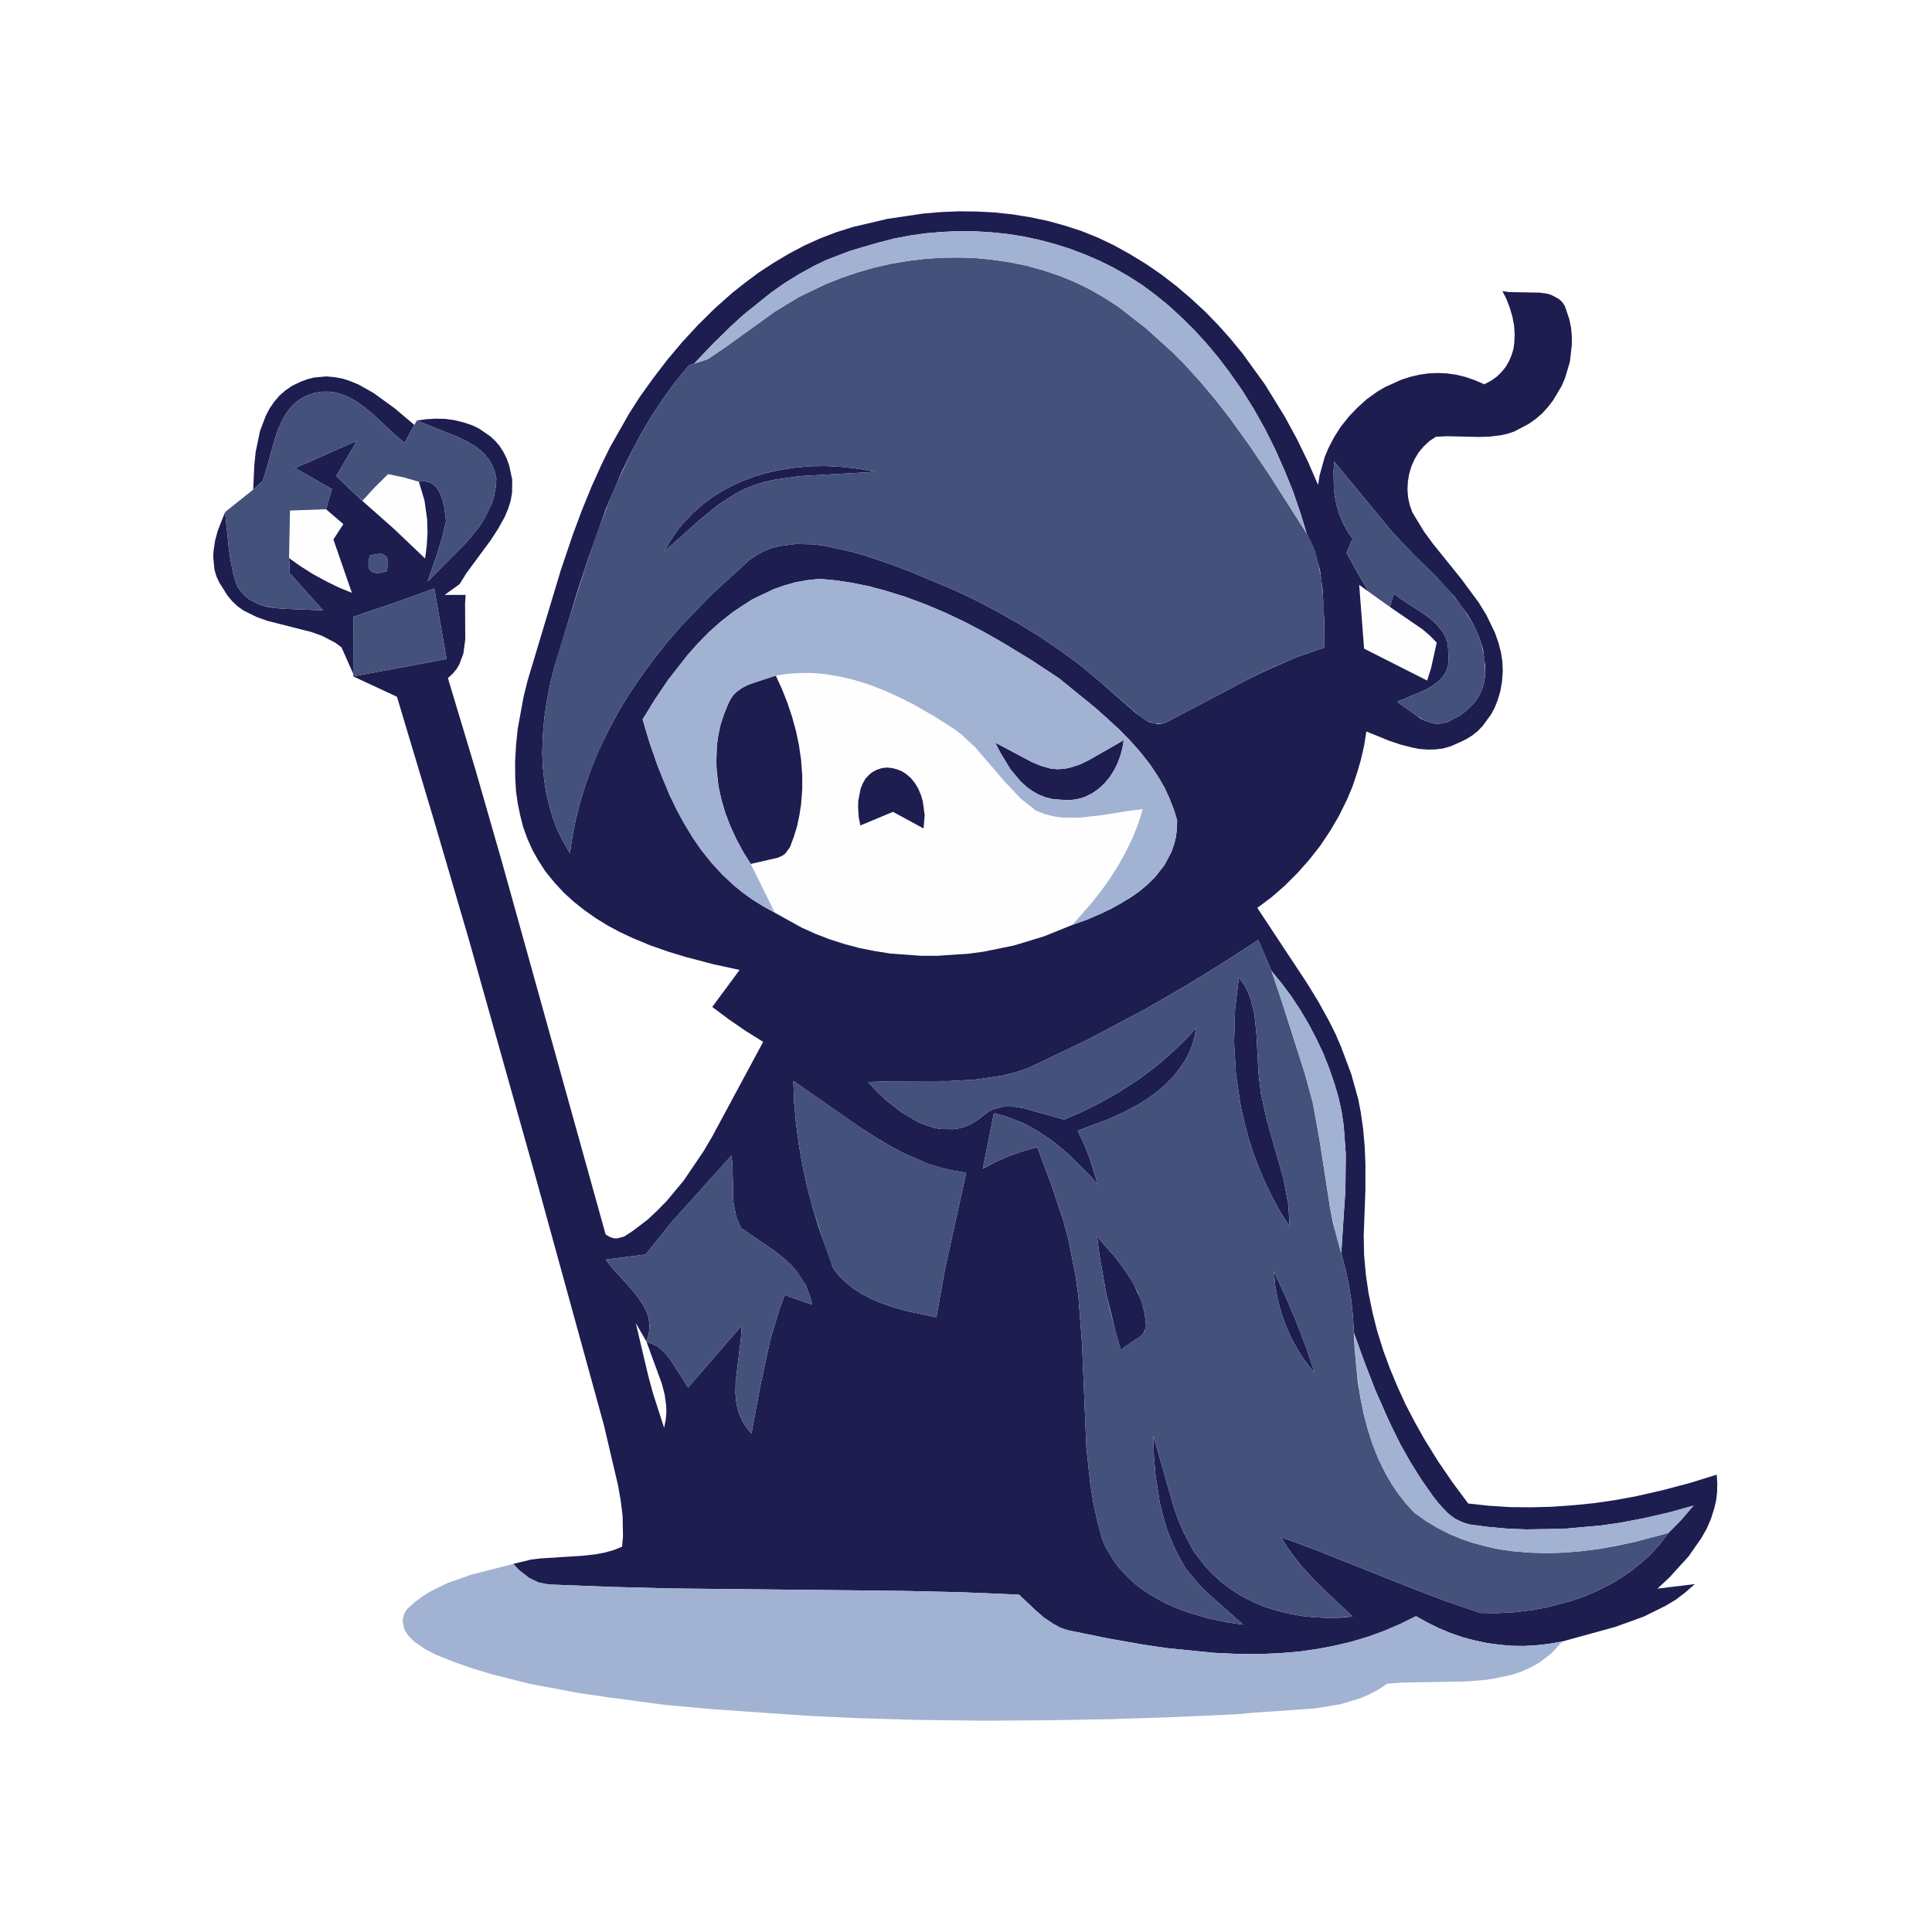<?xml version="1.0" standalone="no"?><!DOCTYPE svg PUBLIC "-//W3C//DTD SVG 1.1//EN" "http://www.w3.org/Graphics/SVG/1.1/DTD/svg11.dtd"><svg height="1024" node-id="1" sillyvg="true" template-height="1024" template-width="1024" version="1.1" viewBox="0 0 1024 1024" width="1024" xmlns="http://www.w3.org/2000/svg" xmlns:xlink="http://www.w3.org/1999/xlink"><defs node-id="31"></defs><path d="M 0.00 0.00 L 1024.00 0.00 L 1024.00 1024.00 L 0.00 1024.00 Z" fill="#ffffff" fill-rule="nonzero" node-id="33" stroke="none" target-height="1024" target-width="1024" target-x="0" target-y="0"></path><path d="M 205.70 251.30 L 213.90 253.00 L 222.00 255.30 L 225.00 265.30 L 226.40 275.40 L 226.60 282.30 L 226.20 289.10 L 225.30 296.00 L 208.90 280.40 L 192.10 265.40 L 198.70 258.20 L 205.70 251.30 Z" fill="#fefefe" fill-rule="nonzero" node-id="35" stroke="none" target-height="44.7" target-width="34.5" target-x="192.1" target-y="251.3"></path><path d="M 153.70 270.60 L 172.80 269.90 L 182.00 277.80 L 176.70 285.90 L 186.50 314.20 L 179.40 311.30 L 172.50 307.90 L 165.90 304.30 L 159.40 300.20 L 153.20 295.80 L 153.70 270.60 Z" fill="#fefefe" fill-rule="nonzero" node-id="37" stroke="none" target-height="44.3" target-width="33.3" target-x="153.2" target-y="269.9"></path><path d="M 720.40 310.00 L 731.00 317.70 L 753.90 333.50 L 757.80 336.80 L 761.50 340.60 L 758.50 354.10 L 756.40 360.70 L 723.00 343.80 L 720.40 310.00 Z" fill="#fefefe" fill-rule="nonzero" node-id="39" stroke="none" target-height="50.7" target-width="41.1" target-x="720.4" target-y="310"></path><path d="M 411.20 358.10 L 417.70 357.10 L 424.00 356.70 L 430.30 356.70 L 436.50 357.20 L 444.70 358.50 L 452.80 360.40 L 460.80 362.90 L 468.60 365.90 L 476.30 369.40 L 483.90 373.20 L 494.90 379.50 L 505.50 386.20 L 509.60 389.30 L 517.10 396.30 L 532.20 413.90 L 540.90 423.20 L 549.00 429.60 L 553.50 431.40 L 558.10 432.60 L 562.70 433.30 L 572.20 433.40 L 584.30 432.00 L 598.70 429.70 L 605.70 428.90 L 603.30 436.60 L 600.30 444.10 L 596.80 451.30 L 592.90 458.40 L 588.60 465.20 L 579.00 478.10 L 568.40 490.20 L 561.00 493.40 L 545.50 498.90 L 529.50 502.90 L 513.20 505.50 L 496.60 506.60 L 480.10 506.20 L 471.90 505.40 L 463.70 504.10 L 455.60 502.50 L 447.70 500.40 L 439.90 497.90 L 432.30 495.00 L 424.80 491.60 L 417.60 487.80 L 410.50 483.40 L 397.90 457.90 L 412.30 454.60 L 414.90 453.40 L 417.60 450.80 L 418.70 449.00 L 420.80 443.40 L 422.50 437.80 L 423.70 432.10 L 424.60 426.30 L 425.20 418.50 L 425.20 410.80 L 424.60 402.90 L 423.50 395.20 L 421.90 387.50 L 419.80 379.90 L 417.30 372.40 L 414.40 365.10 L 411.20 358.10 Z M 456.00 437.50 L 473.30 430.30 L 489.50 439.10 L 490.10 432.10 L 489.10 424.70 L 488.10 421.30 L 486.70 418.00 L 484.90 415.00 L 482.70 412.30 L 480.10 410.10 L 475.60 407.80 L 472.90 407.10 L 470.00 406.80 L 467.10 407.20 L 464.70 408.00 L 462.60 409.10 L 460.90 410.40 L 458.80 412.60 L 457.30 415.20 L 456.10 418.10 L 454.90 424.50 L 454.80 427.90 L 455.10 432.90 L 456.00 437.50 Z" fill="#fefefe" fill-rule="nonzero" node-id="41" stroke="none" target-height="149.9" target-width="207.8" target-x="397.9" target-y="356.7"></path><path d="M 337.00 701.30 L 342.60 711.00 L 349.00 727.70 L 350.80 733.40 L 352.30 739.20 L 353.10 745.00 L 353.20 748.90 L 352.80 752.80 L 352.00 756.80 L 348.90 747.70 L 343.60 729.30 L 337.00 701.30 Z" fill="#fefefe" fill-rule="nonzero" node-id="43" stroke="none" target-height="55.5" target-width="16.2" target-x="337" target-y="701.3"></path><path d="M 452.10 120.30 L 470.40 116.00 L 489.20 113.20 L 498.70 112.40 L 508.10 112.00 L 517.60 112.10 L 527.10 112.60 L 536.50 113.60 L 545.80 115.10 L 555.00 117.00 L 564.10 119.50 L 573.10 122.40 L 581.80 125.90 L 590.40 130.00 L 598.70 134.60 L 607.40 139.90 L 615.70 145.60 L 623.60 151.70 L 631.20 158.20 L 638.60 165.00 L 645.60 172.20 L 652.20 179.60 L 658.60 187.40 L 670.40 203.70 L 681.00 220.90 L 687.40 232.70 L 693.30 244.80 L 698.60 257.00 L 699.40 252.00 L 702.10 242.30 L 704.00 237.70 L 707.10 231.70 L 710.70 226.10 L 714.90 220.80 L 719.50 216.00 L 724.40 211.60 L 729.80 207.70 L 734.00 205.20 L 742.90 201.20 L 747.60 199.70 L 752.30 198.60 L 757.10 197.90 L 762.00 197.70 L 766.90 197.90 L 771.80 198.60 L 776.70 199.80 L 781.70 201.50 L 786.70 203.70 L 790.40 201.70 L 793.50 199.50 L 796.00 197.00 L 798.10 194.40 L 799.80 191.40 L 801.10 188.40 L 802.10 185.20 L 802.60 181.80 L 802.80 177.20 L 802.50 172.60 L 801.60 167.80 L 800.20 163.10 L 798.50 158.60 L 796.30 154.30 L 799.80 154.80 L 816.00 155.10 L 819.80 155.60 L 822.20 156.30 L 826.30 158.50 L 828.00 160.10 L 829.40 162.20 L 831.80 169.30 L 832.70 173.70 L 833.10 178.20 L 833.10 182.80 L 832.10 191.70 L 829.50 200.40 L 827.70 204.60 L 823.10 212.30 L 820.30 215.90 L 817.30 219.20 L 813.90 222.10 L 810.20 224.70 L 802.60 228.70 L 799.00 229.90 L 795.40 230.70 L 789.70 231.40 L 784.00 231.60 L 766.70 231.20 L 761.00 231.50 L 757.60 233.80 L 754.60 236.60 L 751.90 239.80 L 749.80 243.30 L 748.10 247.10 L 746.90 251.20 L 746.20 255.30 L 746.00 259.50 L 746.30 263.60 L 747.20 267.70 L 748.60 271.60 L 754.80 281.80 L 759.50 288.20 L 774.40 306.70 L 783.80 319.40 L 787.90 326.10 L 792.40 335.50 L 794.20 340.60 L 795.50 345.60 L 796.30 350.70 L 796.50 356.00 L 796.10 361.30 L 795.20 366.40 L 793.70 371.40 L 792.20 375.10 L 790.40 378.50 L 785.90 384.70 L 783.20 387.50 L 780.20 389.90 L 776.90 391.90 L 773.10 393.70 L 769.00 395.50 L 764.90 396.70 L 760.80 397.20 L 756.70 397.30 L 752.50 397.00 L 748.40 396.20 L 742.20 394.60 L 736.00 392.50 L 724.20 387.70 L 723.00 395.30 L 721.30 402.70 L 719.20 409.90 L 716.80 417.00 L 713.90 423.90 L 709.70 432.40 L 705.00 440.40 L 699.80 448.20 L 694.00 455.60 L 687.70 462.70 L 681.10 469.30 L 674.00 475.50 L 666.40 481.20 L 692.50 520.70 L 698.70 530.80 L 704.40 541.10 L 707.90 548.10 L 711.00 555.40 L 716.20 569.30 L 719.90 582.60 L 721.20 589.30 L 722.50 598.40 L 723.30 607.50 L 723.70 616.70 L 723.70 630.50 L 722.80 654.80 L 723.00 665.20 L 723.90 675.40 L 725.40 685.60 L 727.50 695.80 L 730.00 705.70 L 733.10 715.60 L 736.70 725.40 L 740.70 735.00 L 745.00 744.40 L 749.80 753.60 L 754.90 762.70 L 762.20 774.50 L 770.00 785.90 L 778.20 796.90 L 789.40 798.10 L 800.50 798.80 L 811.70 798.90 L 822.80 798.60 L 833.90 797.80 L 844.90 796.70 L 855.90 795.10 L 866.90 793.10 L 881.40 789.80 L 895.70 786.00 L 909.90 781.60 L 910.20 786.30 L 910.10 790.80 L 909.60 795.20 L 908.60 799.40 L 906.90 804.90 L 904.60 810.20 L 901.70 815.30 L 895.00 824.90 L 884.90 836.00 L 878.50 842.00 L 898.30 839.60 L 893.40 843.90 L 888.30 847.80 L 882.80 851.10 L 871.30 856.80 L 856.10 862.30 L 828.10 870.00 L 821.30 871.20 L 814.60 872.00 L 807.90 872.40 L 801.20 872.30 L 794.50 871.70 L 787.90 870.80 L 781.40 869.40 L 775.00 867.70 L 768.70 865.50 L 762.50 862.90 L 756.40 859.90 L 750.50 856.60 L 742.00 860.80 L 733.40 864.50 L 724.80 867.60 L 716.00 870.20 L 707.10 872.30 L 698.10 874.00 L 689.10 875.30 L 679.90 876.10 L 667.70 876.70 L 655.40 876.60 L 643.00 876.00 L 618.30 873.50 L 606.10 871.70 L 587.80 868.50 L 565.80 864.00 L 562.00 862.70 L 558.50 860.80 L 553.50 857.50 L 548.90 853.50 L 540.10 845.20 L 509.30 843.90 L 478.50 843.20 L 355.30 841.90 L 324.50 841.10 L 290.80 839.80 L 285.30 838.70 L 280.40 836.30 L 274.90 832.00 L 272.10 828.90 L 281.50 826.60 L 286.40 826.00 L 308.60 824.60 L 315.80 823.80 L 320.50 822.90 L 325.20 821.60 L 329.70 819.80 L 330.20 814.40 L 330.00 803.50 L 329.00 795.40 L 327.60 787.40 L 320.10 755.40 L 284.60 626.40 L 248.40 497.60 L 229.60 433.40 L 210.40 369.30 L 187.20 358.50 L 236.70 349.30 L 230.20 311.90 L 208.80 319.60 L 187.30 326.90 L 187.20 357.10 L 181.00 343.10 L 177.80 340.70 L 170.70 337.00 L 165.10 335.00 L 141.50 329.00 L 136.00 327.00 L 129.10 323.60 L 126.00 321.40 L 123.20 318.80 L 120.60 315.70 L 116.20 308.70 L 114.70 305.50 L 113.70 302.10 L 113.00 295.30 L 113.20 291.80 L 114.00 286.50 L 115.40 281.30 L 119.30 271.40 L 121.30 291.00 L 122.30 297.60 L 123.60 304.00 L 125.50 310.40 L 127.60 313.40 L 129.80 315.80 L 132.30 317.80 L 137.90 320.60 L 141.10 321.50 L 145.90 322.30 L 151.10 322.70 L 171.20 323.50 L 153.60 303.80 L 153.20 295.80 L 159.40 300.20 L 165.90 304.30 L 172.50 307.90 L 179.40 311.30 L 186.50 314.20 L 176.70 285.90 L 182.00 277.80 L 172.80 269.90 L 175.90 259.20 L 156.50 248.10 L 189.20 233.60 L 178.20 252.30 L 192.10 265.50 L 208.90 280.40 L 225.30 296.00 L 226.20 289.10 L 226.60 282.30 L 226.40 275.40 L 225.00 265.30 L 222.00 255.30 L 224.90 255.10 L 227.20 255.50 L 229.10 256.40 L 230.80 257.80 L 232.20 259.60 L 233.30 261.70 L 234.60 265.20 L 235.50 269.00 L 236.40 276.10 L 234.50 284.30 L 232.10 292.30 L 226.70 308.20 L 245.70 289.10 L 250.30 283.90 L 254.40 278.60 L 256.80 274.80 L 260.60 267.00 L 261.90 262.80 L 262.70 258.50 L 263.10 253.80 L 262.20 249.80 L 260.80 246.40 L 259.00 243.40 L 256.80 240.70 L 254.20 238.30 L 251.40 236.20 L 246.60 233.50 L 241.50 231.10 L 220.90 222.90 L 225.80 222.20 L 230.80 221.90 L 235.90 222.00 L 240.90 222.70 L 245.80 223.90 L 250.50 225.50 L 253.80 227.10 L 259.80 231.20 L 262.50 233.70 L 264.80 236.40 L 266.80 239.50 L 268.50 242.90 L 269.90 246.80 L 271.50 254.30 L 271.40 261.20 L 270.60 265.70 L 269.20 270.00 L 267.40 274.20 L 264.00 280.30 L 260.10 286.30 L 247.20 303.80 L 243.60 309.60 L 235.70 315.30 L 246.80 315.30 L 246.50 319.90 L 246.60 338.90 L 245.60 346.40 L 243.50 352.00 L 242.00 354.60 L 240.00 357.00 L 237.40 359.40 L 252.10 408.30 L 266.20 457.40 L 321.00 654.30 L 323.20 655.60 L 325.20 656.30 L 327.00 656.40 L 330.80 655.40 L 335.40 652.40 L 343.30 646.40 L 348.50 641.50 L 353.40 636.50 L 362.40 625.70 L 372.90 610.20 L 377.70 602.00 L 404.50 552.20 L 395.20 546.40 L 386.20 540.20 L 377.50 533.70 L 392.00 514.10 L 377.80 511.00 L 363.40 507.20 L 353.90 504.30 L 344.50 501.00 L 335.40 497.20 L 328.70 494.10 L 322.20 490.60 L 316.00 486.80 L 310.00 482.60 L 304.30 478.10 L 298.90 473.20 L 293.90 467.80 L 289.10 461.90 L 285.40 456.20 L 282.20 450.50 L 279.50 444.50 L 277.30 438.40 L 275.70 432.10 L 274.40 425.80 L 273.50 419.30 L 273.10 412.70 L 273.00 403.90 L 273.50 395.10 L 274.40 386.20 L 277.60 368.90 L 279.70 360.50 L 297.20 302.30 L 303.70 283.10 L 308.40 270.50 L 313.50 258.00 L 319.00 245.80 L 323.50 236.70 L 333.50 219.10 L 339.00 210.50 L 346.10 200.60 L 353.60 190.80 L 361.50 181.40 L 369.90 172.30 L 378.70 163.60 L 387.90 155.40 L 395.10 149.70 L 402.50 144.20 L 410.20 139.20 L 418.10 134.50 L 426.20 130.20 L 434.60 126.40 L 443.20 123.10 L 452.10 120.30 Z M 457.50 130.90 L 450.80 132.90 L 437.90 137.80 L 431.70 140.80 L 423.70 145.20 L 415.90 150.00 L 408.40 155.30 L 394.10 166.80 L 387.30 173.00 L 377.40 182.70 L 367.90 192.70 L 365.20 193.60 L 358.10 202.20 L 351.50 211.20 L 345.40 220.40 L 339.80 229.90 L 334.60 239.70 L 329.70 249.70 L 321.00 270.10 L 311.60 296.40 L 306.40 312.30 L 294.00 352.90 L 291.70 362.00 L 289.90 371.20 L 288.50 380.50 L 287.70 389.90 L 287.40 399.20 L 287.70 406.20 L 288.40 413.10 L 289.40 419.90 L 291.00 426.70 L 292.90 433.30 L 295.40 439.80 L 298.50 446.10 L 302.10 452.30 L 303.40 443.20 L 305.20 434.30 L 307.40 425.50 L 310.00 416.90 L 313.00 408.40 L 317.30 397.90 L 322.20 387.70 L 327.50 377.70 L 333.40 368.00 L 339.80 358.50 L 346.50 349.40 L 353.60 340.40 L 361.00 331.80 L 376.90 315.40 L 397.10 296.90 L 400.90 294.30 L 404.80 292.20 L 408.90 290.50 L 413.20 289.40 L 422.00 288.30 L 431.20 288.50 L 438.10 289.50 L 451.60 292.50 L 458.00 294.30 L 470.20 298.40 L 482.30 302.90 L 506.10 312.90 L 517.70 318.40 L 529.10 324.40 L 540.30 330.80 L 551.30 337.50 L 561.90 344.80 L 572.30 352.40 L 582.20 360.60 L 602.20 378.10 L 607.70 382.00 L 609.70 382.90 L 613.70 383.80 L 615.70 383.60 L 617.90 383.00 L 660.20 360.70 L 670.30 355.70 L 687.50 348.20 L 701.80 343.30 L 701.80 327.80 L 701.00 312.30 L 699.60 302.10 L 696.90 292.20 L 694.90 287.50 L 692.60 282.80 L 689.10 271.40 L 685.20 260.10 L 680.70 249.00 L 675.80 238.00 L 670.40 227.20 L 664.50 216.70 L 658.20 206.60 L 651.30 196.80 L 645.50 189.20 L 639.30 181.80 L 632.90 174.80 L 626.10 168.10 L 619.00 161.60 L 612.20 156.10 L 605.30 151.00 L 598.10 146.40 L 590.60 142.10 L 583.00 138.30 L 575.10 134.90 L 567.20 131.90 L 559.00 129.30 L 550.70 127.10 L 542.30 125.30 L 533.90 124.00 L 525.30 123.10 L 516.80 122.60 L 508.20 122.50 L 499.60 122.90 L 491.10 123.60 L 482.50 124.80 L 474.10 126.40 L 465.80 128.50 L 457.50 130.90 Z M 707.20 244.70 L 706.80 249.60 L 707.00 259.10 L 707.60 263.80 L 708.60 268.40 L 710.00 272.90 L 711.80 277.30 L 714.10 281.50 L 716.90 285.50 L 713.70 293.00 L 719.40 303.40 L 725.50 313.70 L 720.40 310.00 L 723.00 343.80 L 756.40 360.70 L 758.50 354.10 L 761.50 340.60 L 757.80 336.80 L 753.90 333.50 L 736.70 321.70 L 738.70 314.60 L 742.10 317.20 L 753.90 324.90 L 757.70 327.60 L 761.10 330.60 L 764.80 335.10 L 766.10 337.60 L 767.10 340.30 L 767.50 343.20 L 767.80 349.90 L 767.50 352.60 L 766.80 355.10 L 765.70 357.30 L 764.20 359.30 L 762.40 361.10 L 759.20 363.50 L 755.60 365.60 L 740.50 372.00 L 752.80 380.80 L 755.00 381.90 L 759.60 383.40 L 761.90 383.60 L 764.50 383.40 L 767.20 382.70 L 773.90 379.20 L 776.90 376.90 L 779.70 374.30 L 782.20 371.50 L 784.20 368.30 L 785.70 364.90 L 786.70 361.30 L 787.20 357.40 L 787.20 353.00 L 786.10 344.60 L 785.00 340.60 L 783.00 335.40 L 780.60 330.30 L 777.70 325.50 L 771.00 316.30 L 761.30 305.70 L 749.50 294.20 L 738.30 282.40 L 707.20 244.70 Z M 196.00 294.50 L 195.30 297.70 L 195.30 300.00 L 195.70 301.50 L 196.50 302.60 L 197.60 303.30 L 199.30 303.70 L 201.60 303.60 L 204.90 302.80 L 205.60 299.50 L 205.60 297.30 L 205.10 295.70 L 204.30 294.60 L 203.20 293.90 L 201.60 293.50 L 199.30 293.70 L 196.00 294.50 Z M 340.60 381.30 L 344.20 393.40 L 348.40 405.50 L 354.90 421.40 L 358.60 429.10 L 362.70 436.60 L 367.10 443.90 L 371.90 450.80 L 377.20 457.40 L 382.90 463.60 L 389.00 469.30 L 393.90 473.30 L 399.10 477.00 L 404.60 480.40 L 424.80 491.60 L 432.30 495.00 L 439.90 497.90 L 447.70 500.40 L 455.60 502.50 L 463.70 504.10 L 471.90 505.40 L 488.30 506.60 L 496.60 506.60 L 513.20 505.50 L 521.40 504.40 L 537.50 501.10 L 553.30 496.30 L 568.40 490.20 L 576.00 487.50 L 589.10 481.60 L 599.10 475.80 L 603.80 472.50 L 608.10 468.90 L 612.10 465.00 L 617.20 458.50 L 621.00 451.30 L 622.30 447.50 L 623.30 443.50 L 623.80 439.20 L 623.90 434.70 L 622.00 428.60 L 619.70 422.80 L 617.10 417.20 L 614.00 411.90 L 609.50 405.10 L 604.40 398.60 L 598.80 392.30 L 593.00 386.40 L 580.50 375.10 L 561.30 359.50 L 546.90 350.00 L 532.00 340.90 L 521.80 335.10 L 511.50 329.70 L 501.00 324.70 L 490.30 320.20 L 479.50 316.20 L 468.40 312.80 L 460.10 310.60 L 451.60 308.90 L 443.00 307.60 L 434.30 306.80 L 427.90 307.50 L 421.70 308.60 L 415.70 310.30 L 410.00 312.30 L 398.90 317.60 L 388.60 324.30 L 382.10 329.40 L 375.90 334.90 L 370.00 340.90 L 364.40 347.20 L 354.00 360.50 L 347.00 370.90 L 340.60 381.30 Z M 544.50 566.30 L 537.70 568.50 L 530.80 570.20 L 516.90 572.20 L 502.80 573.00 L 470.80 573.10 L 460.20 573.50 L 464.70 578.50 L 470.10 583.50 L 477.90 589.60 L 486.40 594.60 L 490.80 596.40 L 495.20 597.80 L 498.60 598.40 L 505.30 598.50 L 508.60 598.00 L 511.80 597.00 L 515.00 595.60 L 518.20 593.60 L 524.00 589.10 L 526.70 587.80 L 532.10 586.50 L 537.90 586.60 L 542.30 587.30 L 564.00 593.40 L 573.90 589.10 L 583.50 584.30 L 592.80 579.00 L 601.90 573.20 L 608.80 568.20 L 615.50 562.90 L 621.90 557.20 L 628.10 551.30 L 634.00 544.90 L 633.10 549.50 L 631.90 553.80 L 630.30 557.90 L 628.30 561.70 L 625.20 566.40 L 621.60 570.90 L 617.60 574.90 L 613.20 578.70 L 608.50 582.10 L 603.50 585.30 L 595.60 589.50 L 587.50 593.20 L 571.20 599.30 L 574.50 606.20 L 577.30 613.20 L 581.90 627.80 L 576.80 622.10 L 566.00 611.50 L 560.20 606.60 L 554.20 602.20 L 547.80 598.20 L 542.90 595.60 L 537.70 593.40 L 532.40 591.50 L 526.80 590.00 L 520.90 619.40 L 527.80 615.80 L 534.90 612.70 L 542.30 610.10 L 549.80 608.00 L 557.10 627.60 L 563.70 647.40 L 566.40 657.50 L 570.30 677.60 L 571.60 687.40 L 573.50 712.20 L 575.80 767.00 L 577.90 786.70 L 579.50 796.50 L 581.60 806.20 L 584.20 815.90 L 586.10 820.20 L 590.90 828.10 L 593.70 831.60 L 597.80 836.00 L 602.20 840.00 L 607.10 843.60 L 612.30 846.80 L 617.70 849.70 L 623.30 852.20 L 629.10 854.40 L 641.00 857.90 L 650.10 859.80 L 658.90 861.10 L 639.50 843.90 L 635.00 839.30 L 628.20 831.00 L 624.00 823.40 L 621.00 816.90 L 618.40 810.20 L 616.40 803.40 L 614.70 796.40 L 612.50 782.30 L 611.60 771.60 L 611.30 760.90 L 622.30 799.50 L 624.60 805.80 L 627.20 811.90 L 632.60 822.10 L 638.70 830.10 L 642.20 833.80 L 647.30 838.50 L 652.60 842.50 L 658.30 846.10 L 664.30 849.10 L 670.40 851.70 L 676.80 853.70 L 683.40 855.30 L 690.00 856.50 L 696.70 857.20 L 703.50 857.50 L 710.20 857.40 L 716.90 856.80 L 703.10 843.80 L 696.30 837.10 L 689.90 830.10 L 686.00 825.20 L 682.30 820.10 L 679.00 814.70 L 696.60 821.20 L 749.10 842.10 L 766.80 848.80 L 784.60 854.90 L 793.80 855.00 L 803.10 854.50 L 812.60 853.30 L 819.60 852.00 L 833.30 848.40 L 840.00 846.00 L 846.60 843.20 L 852.90 840.00 L 858.90 836.50 L 864.70 832.50 L 870.20 828.10 L 875.30 823.40 L 880.00 818.10 L 884.30 812.50 L 891.20 805.50 L 897.60 798.00 L 884.70 801.60 L 871.70 804.60 L 858.60 807.10 L 848.70 808.50 L 828.80 810.30 L 808.90 810.60 L 798.90 810.20 L 788.90 809.30 L 779.00 808.00 L 776.10 807.30 L 771.00 804.80 L 767.60 802.20 L 764.50 799.20 L 759.10 792.60 L 753.10 783.80 L 747.40 774.70 L 742.20 765.40 L 737.40 755.90 L 728.80 736.40 L 723.00 721.40 L 717.60 706.40 L 717.10 697.70 L 716.20 689.20 L 714.90 680.80 L 713.10 672.50 L 710.90 664.20 L 713.10 630.40 L 713.30 611.60 L 712.20 596.70 L 711.10 589.30 L 709.50 581.90 L 707.40 574.70 L 704.60 566.50 L 701.40 558.40 L 697.70 550.60 L 693.70 542.90 L 689.30 535.50 L 684.60 528.30 L 679.40 521.30 L 673.90 514.60 L 666.90 498.20 L 647.30 510.90 L 627.40 523.10 L 607.10 534.80 L 576.20 551.20 L 544.50 566.30 Z M 420.50 572.90 L 420.90 584.20 L 421.90 595.50 L 423.40 606.70 L 425.40 617.90 L 427.80 629.00 L 430.70 640.00 L 434.00 650.80 L 441.60 672.20 L 444.80 676.30 L 448.50 679.90 L 452.40 683.00 L 456.70 685.80 L 461.30 688.20 L 466.10 690.30 L 473.50 692.90 L 481.10 695.00 L 496.30 698.20 L 500.90 672.50 L 512.10 621.60 L 505.00 620.40 L 498.20 618.80 L 491.60 616.70 L 478.90 611.20 L 472.70 607.90 L 463.80 602.60 L 455.00 596.90 L 420.50 572.90 Z M 342.20 664.90 L 321.00 667.60 L 323.90 671.40 L 334.60 683.20 L 338.00 687.40 L 340.80 691.60 L 342.40 694.50 L 343.50 697.60 L 344.10 700.70 L 344.30 703.90 L 343.80 707.30 L 342.60 711.00 L 347.90 713.30 L 350.10 714.90 L 353.00 717.80 L 355.60 721.10 L 364.70 735.40 L 393.10 702.60 L 392.80 708.30 L 389.90 732.40 L 389.80 738.30 L 390.10 742.20 L 390.80 746.00 L 391.90 749.70 L 393.40 753.10 L 395.50 756.50 L 398.30 759.80 L 402.90 735.00 L 408.20 710.40 L 413.00 694.30 L 415.90 686.40 L 430.40 691.50 L 429.50 687.60 L 426.90 680.80 L 422.50 674.10 L 419.40 670.60 L 416.00 667.40 L 410.50 663.00 L 392.70 650.80 L 390.20 644.90 L 388.70 637.00 L 388.20 617.20 L 387.70 612.50 L 356.70 646.90 L 342.20 664.90 Z M 337.00 701.30 L 343.60 729.30 L 346.10 738.50 L 352.00 756.80 L 352.80 752.80 L 353.20 748.90 L 353.10 745.00 L 352.30 739.20 L 350.80 733.40 L 342.60 711.00 L 337.00 701.30 Z" fill="#1e1d50" fill-rule="nonzero" node-id="45" stroke="none" target-height="764.7" target-width="797.2" target-x="113" target-y="112"></path><path d="M 134.20 259.50 L 134.80 246.40 L 135.50 239.60 L 137.80 228.50 L 140.90 220.30 L 142.90 216.50 L 145.30 213.00 L 148.10 209.70 L 151.30 206.90 L 155.00 204.40 L 159.40 202.30 L 162.90 201.00 L 166.40 200.10 L 173.00 199.50 L 177.40 199.90 L 181.70 200.70 L 185.90 202.10 L 190.00 203.80 L 198.00 208.30 L 209.30 216.50 L 219.60 225.20 L 214.40 234.70 L 210.20 231.20 L 197.40 219.30 L 192.90 215.60 L 188.30 212.40 L 185.00 210.60 L 181.70 209.20 L 178.20 208.10 L 174.70 207.60 L 170.90 207.60 L 166.90 208.20 L 162.90 209.50 L 159.40 211.30 L 156.60 213.40 L 154.00 216.00 L 151.80 218.90 L 149.90 222.10 L 147.50 227.20 L 145.60 232.80 L 140.90 249.70 L 139.20 254.90 L 134.20 259.50 Z" fill="#1e1d50" fill-rule="nonzero" node-id="47" stroke="none" target-height="60" target-width="85.4" target-x="134.2" target-y="199.5"></path><path d="M 352.00 292.40 L 355.40 286.50 L 359.10 281.00 L 363.20 276.10 L 367.60 271.60 L 372.40 267.40 L 377.40 263.60 L 382.70 260.30 L 388.30 257.30 L 394.10 254.70 L 400.00 252.50 L 406.10 250.70 L 412.40 249.30 L 420.90 247.90 L 429.40 247.10 L 438.10 247.00 L 446.80 247.50 L 455.30 248.50 L 463.70 250.10 L 424.30 252.30 L 411.30 254.10 L 404.90 255.50 L 399.60 257.20 L 394.50 259.20 L 389.80 261.70 L 380.70 267.50 L 370.20 276.10 L 352.00 292.40 Z" fill="#1e1d50" fill-rule="nonzero" node-id="49" stroke="none" target-height="45.4" target-width="111.7" target-x="352" target-y="247"></path><path d="M 386.00 373.00 L 387.20 370.60 L 388.60 368.50 L 390.30 366.80 L 393.30 364.60 L 396.70 362.90 L 400.30 361.60 L 411.20 358.10 L 414.40 365.10 L 417.30 372.40 L 419.80 379.90 L 421.90 387.50 L 423.50 395.20 L 424.60 402.90 L 425.20 410.80 L 425.20 418.50 L 424.60 426.30 L 423.70 432.10 L 422.50 437.80 L 420.80 443.40 L 418.70 449.00 L 416.30 452.30 L 414.90 453.40 L 412.30 454.60 L 397.90 457.90 L 393.90 451.50 L 390.40 445.00 L 387.20 438.10 L 384.50 431.10 L 382.40 424.00 L 380.80 416.70 L 379.60 405.70 L 380.00 394.60 L 380.80 389.20 L 382.00 383.80 L 383.80 378.40 L 386.00 373.00 Z" fill="#1e1d50" fill-rule="nonzero" node-id="51" stroke="none" target-height="99.8" target-width="45.6" target-x="379.6" target-y="358.1"></path><path d="M 556.90 407.40 L 560.50 407.70 L 564.00 407.50 L 567.40 406.80 L 572.30 405.20 L 577.10 402.90 L 595.60 392.30 L 594.90 396.50 L 593.80 400.60 L 592.30 404.60 L 590.40 408.40 L 588.10 412.00 L 585.40 415.20 L 582.40 418.00 L 579.00 420.40 L 575.40 422.20 L 572.50 423.20 L 569.40 423.80 L 566.10 424.10 L 558.20 423.60 L 554.20 422.60 L 550.60 421.20 L 547.10 419.20 L 543.90 416.90 L 540.90 414.10 L 535.60 407.80 L 530.20 398.90 L 527.50 393.60 L 546.70 403.80 L 551.70 405.90 L 556.90 407.40 Z" fill="#1e1d50" fill-rule="nonzero" node-id="53" stroke="none" target-height="31.8" target-width="68.1" target-x="527.5" target-y="392.3"></path><path d="M 456.00 437.50 L 455.10 432.90 L 454.80 427.90 L 454.90 424.50 L 456.10 418.10 L 457.30 415.20 L 458.80 412.60 L 460.90 410.40 L 462.60 409.10 L 464.70 408.00 L 467.10 407.20 L 470.00 406.80 L 472.90 407.10 L 475.60 407.80 L 478.00 408.80 L 480.10 410.10 L 482.70 412.30 L 484.90 415.00 L 486.70 418.00 L 488.10 421.30 L 489.10 424.70 L 490.10 432.10 L 489.50 439.10 L 473.30 430.30 L 456.00 437.50 Z" fill="#1e1d50" fill-rule="nonzero" node-id="55" stroke="none" target-height="32.3" target-width="35.3" target-x="454.8" target-y="406.8"></path><path d="M 656.60 518.10 L 659.30 521.80 L 661.40 525.60 L 662.90 529.60 L 664.90 537.90 L 666.00 548.80 L 667.00 568.50 L 668.30 579.60 L 671.30 593.10 L 680.40 625.30 L 682.90 638.90 L 683.50 650.10 L 678.90 642.80 L 674.70 635.20 L 670.90 627.50 L 667.50 619.60 L 664.40 611.50 L 661.80 603.40 L 659.60 595.10 L 657.70 586.70 L 655.10 569.70 L 654.10 552.50 L 654.60 535.30 L 656.60 518.10 Z" fill="#1e1d50" fill-rule="nonzero" node-id="57" stroke="none" target-height="132" target-width="29.4" target-x="654.1" target-y="518.1"></path><path d="M 581.50 655.50 L 590.50 665.70 L 594.80 671.20 L 598.60 676.90 L 600.90 680.80 L 604.70 689.00 L 606.00 693.30 L 606.90 697.80 L 607.40 702.40 L 607.20 704.10 L 605.90 706.80 L 604.20 708.50 L 595.80 714.10 L 594.10 715.70 L 591.30 705.80 L 586.40 685.90 L 582.80 665.70 L 581.50 655.50 Z" fill="#1e1d50" fill-rule="nonzero" node-id="59" stroke="none" target-height="60.2" target-width="25.9" target-x="581.5" target-y="655.5"></path><path d="M 696.80 727.70 L 692.10 721.90 L 688.00 715.70 L 684.50 709.30 L 681.50 702.60 L 679.10 695.70 L 677.20 688.60 L 675.90 681.40 L 675.20 673.90 L 681.30 687.10 L 687.00 700.40 L 692.20 714.00 L 696.80 727.70 Z" fill="#1e1d50" fill-rule="nonzero" node-id="61" stroke="none" target-height="53.8" target-width="21.6" target-x="675.2" target-y="673.9"></path><path d="M 429.80 154.30 L 437.90 150.50 L 446.20 147.20 L 454.80 144.30 L 463.50 141.80 L 472.30 139.80 L 481.20 138.30 L 490.20 137.20 L 499.20 136.60 L 508.30 136.50 L 517.30 136.80 L 526.30 137.70 L 535.20 139.00 L 544.00 140.80 L 552.70 143.20 L 561.10 146.00 L 569.50 149.40 L 577.50 153.30 L 585.30 157.80 L 592.90 162.70 L 607.50 174.10 L 621.20 186.50 L 627.70 193.00 L 636.00 202.10 L 643.90 211.50 L 651.50 221.20 L 662.30 236.20 L 672.70 251.60 L 692.60 282.80 L 695.00 287.50 L 696.90 292.20 L 698.40 297.10 L 700.40 307.10 L 701.60 320.00 L 701.80 343.30 L 687.50 348.20 L 670.30 355.60 L 660.20 360.70 L 617.90 383.00 L 615.70 383.60 L 611.70 383.50 L 607.70 382.00 L 604.90 380.30 L 582.20 360.60 L 572.30 352.40 L 561.90 344.80 L 551.30 337.50 L 540.30 330.80 L 529.10 324.40 L 517.70 318.40 L 506.10 312.90 L 482.30 302.90 L 470.20 298.40 L 458.00 294.30 L 451.60 292.50 L 438.10 289.50 L 431.20 288.50 L 422.00 288.30 L 413.20 289.40 L 408.90 290.50 L 404.80 292.20 L 400.90 294.30 L 397.10 296.90 L 376.90 315.40 L 361.00 331.80 L 353.60 340.40 L 346.50 349.40 L 339.80 358.50 L 333.40 368.00 L 327.50 377.70 L 322.20 387.70 L 317.40 397.90 L 313.00 408.40 L 310.00 416.90 L 307.40 425.50 L 305.20 434.30 L 303.40 443.20 L 302.10 452.30 L 298.50 446.10 L 295.40 439.80 L 292.90 433.30 L 291.00 426.70 L 289.40 419.90 L 288.40 413.10 L 287.70 406.20 L 287.40 399.20 L 287.70 389.90 L 288.50 380.50 L 289.90 371.20 L 291.70 362.00 L 294.00 352.90 L 296.50 344.10 L 311.60 296.40 L 317.10 280.60 L 325.20 259.80 L 334.60 239.70 L 339.80 229.90 L 345.40 220.40 L 351.50 211.20 L 358.10 202.20 L 365.20 193.60 L 375.10 190.40 L 384.10 184.30 L 410.80 165.10 L 423.30 157.50 L 429.80 154.30 Z M 352.00 292.40 L 370.20 276.10 L 380.70 267.50 L 389.80 261.70 L 394.50 259.20 L 399.60 257.20 L 404.90 255.50 L 411.30 254.10 L 424.30 252.30 L 463.70 250.10 L 455.30 248.50 L 446.80 247.50 L 438.10 247.00 L 429.40 247.10 L 420.90 247.90 L 412.40 249.30 L 406.10 250.70 L 400.00 252.50 L 394.10 254.70 L 388.30 257.30 L 382.70 260.30 L 377.40 263.60 L 372.40 267.40 L 367.60 271.60 L 363.20 276.10 L 359.10 281.00 L 355.40 286.50 L 352.00 292.40 Z" fill="#44517b" fill-rule="nonzero" node-id="63" stroke="none" target-height="315.8" target-width="414.4" target-x="287.4" target-y="136.5"></path><path d="M 166.90 208.20 L 170.90 207.60 L 174.70 207.60 L 178.20 208.10 L 181.70 209.20 L 185.00 210.60 L 188.30 212.40 L 192.90 215.60 L 197.40 219.30 L 210.20 231.20 L 214.40 234.70 L 220.90 222.90 L 241.50 231.10 L 246.60 233.50 L 251.40 236.20 L 254.20 238.30 L 256.80 240.70 L 259.00 243.40 L 260.80 246.40 L 262.20 249.80 L 263.10 253.80 L 262.70 258.50 L 261.90 262.80 L 260.60 267.00 L 256.80 274.80 L 254.40 278.60 L 250.30 283.90 L 245.70 289.10 L 226.70 308.20 L 232.10 292.30 L 234.50 284.30 L 236.40 276.10 L 235.50 269.00 L 234.60 265.20 L 233.30 261.70 L 232.20 259.60 L 230.80 257.80 L 229.10 256.40 L 227.20 255.50 L 224.90 255.10 L 222.00 255.30 L 213.90 253.00 L 205.70 251.30 L 198.70 258.20 L 192.10 265.40 L 178.20 252.30 L 189.20 233.60 L 156.50 248.10 L 175.90 259.20 L 172.80 269.90 L 153.70 270.60 L 153.20 295.80 L 153.60 303.80 L 171.20 323.50 L 151.10 322.70 L 146.00 322.30 L 141.10 321.40 L 137.90 320.60 L 132.30 317.80 L 129.80 315.80 L 127.60 313.40 L 125.50 310.40 L 123.60 304.00 L 122.30 297.60 L 121.30 291.00 L 119.30 271.40 L 134.20 259.50 L 139.20 254.90 L 140.90 249.70 L 145.60 232.80 L 147.50 227.20 L 149.90 222.10 L 151.80 218.90 L 154.00 216.00 L 156.60 213.40 L 159.40 211.30 L 162.90 209.50 L 166.90 208.20 Z" fill="#44517b" fill-rule="nonzero" node-id="65" stroke="none" target-height="115.9" target-width="143.8" target-x="119.3" target-y="207.6"></path><path d="M 707.20 244.70 L 738.30 282.40 L 749.50 294.20 L 761.30 305.70 L 767.30 311.90 L 774.50 320.80 L 780.60 330.30 L 783.00 335.40 L 785.00 340.60 L 786.80 348.70 L 787.20 357.40 L 786.70 361.30 L 785.70 364.90 L 784.20 368.30 L 782.20 371.50 L 779.70 374.30 L 776.90 376.90 L 773.90 379.20 L 767.20 382.70 L 764.50 383.40 L 761.90 383.60 L 759.60 383.40 L 755.00 381.90 L 749.60 378.70 L 740.50 372.00 L 755.60 365.60 L 759.20 363.50 L 762.40 361.10 L 764.20 359.30 L 765.70 357.30 L 766.80 355.10 L 767.50 352.60 L 767.80 349.90 L 767.50 343.20 L 767.10 340.30 L 766.10 337.60 L 764.80 335.10 L 761.10 330.60 L 757.70 327.60 L 753.90 324.90 L 742.10 317.20 L 738.70 314.60 L 736.70 321.70 L 725.50 313.70 L 719.40 303.40 L 713.70 293.00 L 716.90 285.50 L 714.10 281.50 L 711.80 277.30 L 710.00 272.90 L 708.60 268.40 L 707.60 263.80 L 707.00 259.10 L 706.80 249.60 L 707.20 244.70 Z" fill="#44517b" fill-rule="nonzero" node-id="67" stroke="none" target-height="138.9" target-width="80.4" target-x="706.8" target-y="244.7"></path><path d="M 196.00 294.50 L 199.30 293.70 L 201.60 293.50 L 203.20 293.90 L 204.30 294.60 L 205.10 295.70 L 205.60 297.30 L 205.60 299.50 L 204.90 302.80 L 201.60 303.60 L 199.30 303.70 L 197.60 303.30 L 196.50 302.60 L 195.70 301.50 L 195.30 300.00 L 195.30 297.70 L 196.00 294.50 Z" fill="#44517b" fill-rule="nonzero" node-id="69" stroke="none" target-height="10.2" target-width="10.3" target-x="195.3" target-y="293.5"></path><path d="M 187.30 326.90 L 208.80 319.60 L 230.20 311.90 L 236.70 349.30 L 187.20 358.50 L 187.30 326.90 Z" fill="#44517b" fill-rule="nonzero" node-id="71" stroke="none" target-height="46.6" target-width="49.5" target-x="187.2" target-y="311.9"></path><path d="M 544.50 566.30 L 576.20 551.20 L 607.10 534.80 L 627.40 523.10 L 647.30 510.90 L 666.90 498.20 L 673.90 514.60 L 678.50 528.10 L 691.50 568.70 L 695.80 584.40 L 699.40 604.30 L 705.00 640.50 L 706.60 648.50 L 713.10 672.40 L 714.90 680.80 L 716.20 689.20 L 717.10 697.70 L 718.00 714.80 L 719.60 732.00 L 721.00 740.60 L 722.70 749.10 L 724.90 757.40 L 727.50 765.60 L 730.70 773.60 L 734.50 781.20 L 737.70 786.70 L 741.30 792.00 L 745.30 797.10 L 749.80 801.90 L 755.70 806.10 L 761.70 809.70 L 767.90 812.90 L 774.30 815.60 L 780.80 817.80 L 787.50 819.60 L 794.20 821.10 L 801.10 822.10 L 810.40 822.90 L 819.80 823.20 L 829.20 822.90 L 838.70 822.10 L 848.00 820.90 L 857.30 819.20 L 866.60 817.20 L 884.30 812.50 L 880.00 818.10 L 875.30 823.40 L 870.20 828.10 L 864.70 832.50 L 858.90 836.50 L 852.90 840.00 L 846.60 843.20 L 840.00 846.00 L 833.30 848.40 L 819.60 852.00 L 812.60 853.30 L 803.10 854.50 L 793.80 855.00 L 784.60 854.90 L 766.80 848.80 L 749.10 842.10 L 696.60 821.20 L 679.00 814.70 L 682.30 820.10 L 686.00 825.20 L 689.90 830.10 L 696.30 837.10 L 703.10 843.80 L 716.90 856.80 L 710.20 857.30 L 703.50 857.50 L 696.70 857.20 L 690.00 856.50 L 683.40 855.30 L 676.80 853.70 L 670.40 851.70 L 664.30 849.10 L 658.30 846.10 L 652.60 842.50 L 647.30 838.50 L 642.20 833.80 L 638.70 830.10 L 632.60 822.10 L 627.20 811.90 L 624.60 805.80 L 622.30 799.50 L 611.30 760.90 L 611.60 771.60 L 612.50 782.30 L 614.70 796.40 L 616.40 803.40 L 618.40 810.20 L 621.00 816.90 L 624.00 823.40 L 628.20 831.00 L 635.00 839.30 L 639.50 843.90 L 658.90 861.10 L 650.10 859.80 L 641.00 857.90 L 629.10 854.40 L 623.30 852.20 L 617.70 849.70 L 612.30 846.80 L 607.10 843.60 L 602.20 840.00 L 597.80 836.00 L 593.70 831.60 L 590.90 828.10 L 586.10 820.20 L 584.20 815.90 L 581.60 806.20 L 579.50 796.50 L 577.90 786.70 L 575.80 767.00 L 573.50 712.20 L 571.60 687.40 L 570.30 677.60 L 566.40 657.50 L 563.70 647.40 L 557.10 627.60 L 549.80 608.00 L 542.30 610.10 L 534.90 612.70 L 527.80 615.80 L 520.90 619.30 L 526.80 590.00 L 532.40 591.50 L 537.70 593.40 L 542.90 595.60 L 547.80 598.20 L 554.20 602.20 L 560.20 606.60 L 566.00 611.50 L 576.80 622.10 L 581.90 627.80 L 577.30 613.20 L 574.50 606.20 L 571.20 599.30 L 587.50 593.20 L 595.60 589.50 L 603.50 585.30 L 608.50 582.10 L 613.20 578.70 L 617.60 574.90 L 621.60 570.90 L 625.20 566.40 L 628.30 561.70 L 630.30 557.90 L 631.90 553.80 L 633.10 549.50 L 634.00 544.90 L 628.10 551.30 L 621.90 557.20 L 615.50 562.90 L 608.80 568.20 L 601.90 573.20 L 592.80 579.00 L 583.50 584.30 L 573.90 589.10 L 564.00 593.40 L 542.30 587.30 L 537.90 586.60 L 532.10 586.50 L 526.70 587.80 L 524.00 589.10 L 518.20 593.60 L 515.00 595.60 L 511.80 597.00 L 508.60 598.00 L 505.30 598.50 L 498.60 598.40 L 495.20 597.80 L 490.80 596.40 L 486.40 594.60 L 477.90 589.60 L 470.10 583.50 L 464.70 578.50 L 460.20 573.50 L 470.80 573.10 L 502.80 573.00 L 516.90 572.20 L 530.80 570.20 L 537.70 568.50 L 544.50 566.30 Z M 656.60 518.10 L 654.60 535.30 L 654.10 552.50 L 655.10 569.70 L 657.70 586.70 L 659.60 595.10 L 661.80 603.40 L 664.40 611.50 L 667.50 619.60 L 670.90 627.50 L 674.70 635.20 L 678.90 642.80 L 683.50 650.10 L 682.90 638.90 L 680.40 625.30 L 671.30 593.10 L 668.30 579.60 L 667.00 568.50 L 666.00 548.80 L 664.90 537.90 L 662.90 529.60 L 661.40 525.60 L 659.30 521.80 L 656.60 518.10 Z M 581.50 655.50 L 582.80 665.70 L 586.40 685.90 L 588.70 695.90 L 594.10 715.70 L 595.80 714.10 L 604.20 708.50 L 606.70 705.60 L 607.40 702.40 L 606.90 697.80 L 606.00 693.30 L 603.00 684.90 L 598.60 676.90 L 594.80 671.20 L 590.50 665.70 L 581.50 655.50 Z M 696.80 727.70 L 692.20 714.00 L 687.00 700.40 L 681.30 687.10 L 675.20 673.90 L 675.90 681.40 L 677.20 688.60 L 679.10 695.70 L 681.50 702.60 L 684.50 709.30 L 688.00 715.70 L 692.10 721.90 L 696.80 727.70 Z" fill="#44517b" fill-rule="nonzero" node-id="73" stroke="none" target-height="362.9" target-width="424.1" target-x="460.2" target-y="498.2"></path><path d="M 420.50 572.90 L 455.00 596.80 L 463.80 602.60 L 472.70 607.90 L 478.90 611.20 L 491.60 616.60 L 498.20 618.80 L 505.00 620.40 L 512.10 621.60 L 500.90 672.50 L 496.30 698.20 L 481.10 695.00 L 473.50 692.90 L 466.10 690.30 L 461.30 688.20 L 456.70 685.80 L 452.40 683.00 L 448.50 679.90 L 444.80 676.30 L 441.60 672.20 L 437.60 661.60 L 430.70 640.00 L 427.80 629.00 L 425.40 617.90 L 423.40 606.70 L 421.90 595.50 L 420.90 584.20 L 420.50 572.90 Z" fill="#44517b" fill-rule="nonzero" node-id="75" stroke="none" target-height="125.3" target-width="91.6" target-x="420.5" target-y="572.9"></path><path d="M 342.20 664.90 L 356.70 646.90 L 387.70 612.50 L 388.20 617.20 L 388.70 637.00 L 390.20 644.90 L 392.70 650.80 L 410.50 663.00 L 416.00 667.40 L 419.40 670.60 L 422.50 674.10 L 425.20 677.80 L 426.90 680.80 L 429.50 687.60 L 430.40 691.50 L 415.90 686.40 L 413.00 694.30 L 408.20 710.40 L 402.90 735.00 L 398.30 759.80 L 395.50 756.50 L 393.40 753.10 L 391.90 749.70 L 390.80 746.00 L 390.10 742.20 L 389.80 738.30 L 389.90 732.40 L 392.80 708.30 L 393.10 702.60 L 364.70 735.40 L 355.60 721.10 L 353.00 717.80 L 350.10 714.90 L 347.90 713.30 L 342.60 711.00 L 343.80 707.30 L 344.30 703.90 L 344.10 700.70 L 343.50 697.60 L 342.40 694.50 L 340.80 691.60 L 338.00 687.40 L 334.60 683.20 L 323.90 671.40 L 321.00 667.60 L 342.20 664.90 Z" fill="#44517b" fill-rule="nonzero" node-id="77" stroke="none" target-height="147.3" target-width="109.4" target-x="321" target-y="612.5"></path><path d="M 457.50 130.90 L 465.80 128.50 L 474.10 126.40 L 482.50 124.80 L 491.10 123.60 L 499.60 122.90 L 508.20 122.50 L 516.80 122.60 L 525.30 123.10 L 533.90 124.00 L 542.30 125.30 L 550.70 127.10 L 559.00 129.30 L 567.20 131.90 L 575.10 134.90 L 583.00 138.30 L 590.60 142.10 L 598.10 146.40 L 605.30 151.00 L 612.20 156.10 L 619.00 161.60 L 626.10 168.10 L 632.90 174.80 L 639.30 181.80 L 645.50 189.20 L 651.30 196.80 L 658.20 206.60 L 664.50 216.70 L 670.40 227.20 L 675.80 238.00 L 680.70 249.00 L 685.20 260.10 L 689.10 271.40 L 692.60 282.80 L 672.70 251.60 L 662.30 236.20 L 651.50 221.20 L 643.90 211.50 L 636.00 202.10 L 627.70 193.00 L 621.20 186.50 L 607.50 174.10 L 592.90 162.70 L 585.30 157.80 L 577.50 153.30 L 569.50 149.40 L 561.10 146.00 L 552.70 143.20 L 544.00 140.80 L 535.20 139.00 L 526.30 137.70 L 517.30 136.80 L 508.30 136.50 L 499.20 136.60 L 490.20 137.20 L 481.20 138.30 L 472.30 139.80 L 463.50 141.80 L 454.70 144.30 L 446.20 147.20 L 437.90 150.50 L 423.30 157.50 L 410.80 165.10 L 384.10 184.30 L 375.10 190.40 L 367.90 192.70 L 377.40 182.70 L 387.30 173.00 L 394.10 166.80 L 408.40 155.30 L 415.90 150.00 L 423.70 145.20 L 431.70 140.80 L 437.90 137.80 L 450.80 132.90 L 457.50 130.90 Z" fill="#a2b2d2" fill-rule="nonzero" node-id="79" stroke="none" target-height="160.3" target-width="324.7" target-x="367.9" target-y="122.5"></path><path d="M 340.60 381.30 L 347.00 370.90 L 354.00 360.50 L 364.40 347.20 L 370.00 340.90 L 375.90 334.90 L 382.10 329.40 L 388.60 324.30 L 393.70 320.80 L 398.90 317.60 L 410.00 312.30 L 415.70 310.30 L 421.70 308.60 L 427.90 307.50 L 434.30 306.80 L 443.00 307.60 L 451.60 308.90 L 460.10 310.70 L 468.40 312.80 L 479.50 316.20 L 490.30 320.20 L 501.00 324.70 L 511.50 329.70 L 521.80 335.10 L 532.00 340.90 L 546.90 350.00 L 561.30 359.50 L 580.50 375.10 L 586.80 380.60 L 598.80 392.30 L 604.40 398.60 L 609.50 405.10 L 614.00 411.90 L 617.10 417.20 L 619.70 422.80 L 622.00 428.60 L 623.90 434.70 L 623.80 439.20 L 623.30 443.50 L 622.30 447.50 L 621.00 451.30 L 617.20 458.50 L 612.10 465.00 L 608.10 468.90 L 603.80 472.50 L 594.10 478.90 L 583.90 484.20 L 576.00 487.50 L 568.40 490.20 L 579.00 478.10 L 584.00 471.70 L 588.60 465.20 L 592.90 458.40 L 596.80 451.30 L 600.30 444.10 L 603.30 436.60 L 605.70 428.90 L 598.70 429.70 L 584.30 432.00 L 572.20 433.40 L 562.70 433.30 L 558.10 432.60 L 553.50 431.40 L 549.00 429.60 L 540.90 423.20 L 532.20 413.90 L 517.10 396.30 L 509.60 389.30 L 505.50 386.20 L 494.90 379.50 L 483.90 373.20 L 476.30 369.40 L 468.60 365.90 L 460.80 362.90 L 452.80 360.40 L 444.70 358.50 L 436.50 357.20 L 430.30 356.70 L 424.00 356.70 L 417.70 357.10 L 411.20 358.10 L 396.70 362.90 L 393.30 364.60 L 390.30 366.80 L 388.60 368.50 L 387.20 370.60 L 386.00 373.00 L 383.80 378.40 L 382.00 383.80 L 380.80 389.20 L 380.00 394.60 L 379.60 400.20 L 380.00 411.20 L 380.80 416.70 L 382.40 424.00 L 384.50 431.10 L 387.20 438.10 L 390.40 445.00 L 393.90 451.50 L 397.90 457.90 L 410.50 483.40 L 404.60 480.40 L 399.10 477.00 L 393.90 473.30 L 389.00 469.30 L 382.90 463.60 L 377.20 457.40 L 371.90 450.80 L 367.10 443.90 L 362.70 436.60 L 358.60 429.10 L 351.50 413.50 L 348.40 405.50 L 344.20 393.40 L 340.60 381.30 Z M 556.90 407.40 L 551.70 405.90 L 546.70 403.80 L 527.50 393.60 L 530.20 398.90 L 535.60 407.80 L 540.90 414.10 L 543.90 416.90 L 547.10 419.20 L 550.60 421.20 L 554.20 422.60 L 558.20 423.60 L 566.10 424.10 L 569.40 423.80 L 572.50 423.20 L 575.40 422.20 L 579.00 420.40 L 582.40 418.00 L 585.40 415.20 L 588.10 412.00 L 590.40 408.40 L 592.30 404.60 L 593.80 400.60 L 594.90 396.50 L 595.60 392.30 L 577.10 402.90 L 572.30 405.20 L 567.40 406.80 L 564.00 407.50 L 560.50 407.70 L 556.90 407.40 Z" fill="#a2b2d2" fill-rule="nonzero" node-id="81" stroke="none" target-height="183.4" target-width="283.3" target-x="340.6" target-y="306.8"></path><path d="M 673.90 514.60 L 679.40 521.30 L 684.60 528.30 L 689.30 535.40 L 693.70 542.90 L 697.70 550.60 L 701.40 558.40 L 704.60 566.50 L 707.40 574.70 L 709.50 581.90 L 711.10 589.30 L 712.20 596.70 L 713.30 611.60 L 713.10 630.40 L 710.90 664.20 L 708.60 656.30 L 705.00 640.50 L 699.40 604.30 L 695.80 584.40 L 691.50 568.70 L 682.90 541.60 L 673.90 514.60 Z" fill="#a2b2d2" fill-rule="nonzero" node-id="83" stroke="none" target-height="149.6" target-width="39.4" target-x="673.9" target-y="514.6"></path><path d="M 749.80 801.90 L 745.30 797.10 L 741.30 792.00 L 737.70 786.70 L 734.50 781.20 L 730.70 773.60 L 727.50 765.60 L 724.90 757.40 L 722.70 749.10 L 721.00 740.60 L 718.70 723.40 L 717.60 706.40 L 723.00 721.40 L 728.80 736.40 L 732.90 746.20 L 742.20 765.40 L 747.40 774.70 L 753.10 783.80 L 761.70 795.90 L 767.60 802.20 L 771.00 804.80 L 773.50 806.20 L 779.00 808.00 L 788.90 809.30 L 798.90 810.20 L 808.90 810.60 L 828.80 810.30 L 848.70 808.50 L 858.60 807.10 L 871.70 804.60 L 884.70 801.60 L 897.60 798.00 L 891.20 805.50 L 884.30 812.50 L 866.60 817.20 L 848.00 820.90 L 838.70 822.10 L 829.20 822.90 L 819.80 823.20 L 810.40 822.90 L 801.10 822.10 L 794.20 821.10 L 787.50 819.60 L 780.80 817.80 L 774.30 815.60 L 767.90 812.90 L 761.70 809.80 L 755.70 806.10 L 749.80 801.90 Z" fill="#a2b2d2" fill-rule="nonzero" node-id="85" stroke="none" target-height="116.8" target-width="180" target-x="717.6" target-y="706.4"></path><path d="M 215.80 852.80 L 219.70 849.30 L 223.80 846.20 L 228.10 843.50 L 237.30 839.00 L 249.50 834.70 L 272.10 828.90 L 274.90 832.00 L 280.40 836.30 L 285.30 838.70 L 290.80 839.80 L 324.50 841.10 L 355.30 841.90 L 478.50 843.20 L 509.30 843.90 L 540.10 845.20 L 548.90 853.50 L 553.50 857.50 L 558.50 860.80 L 562.00 862.70 L 565.80 864.00 L 587.80 868.50 L 606.10 871.70 L 618.30 873.50 L 643.00 876.00 L 655.40 876.60 L 667.70 876.70 L 679.90 876.10 L 689.10 875.30 L 698.10 874.00 L 707.10 872.30 L 716.00 870.20 L 724.80 867.60 L 733.40 864.50 L 742.00 860.80 L 750.50 856.60 L 756.40 859.90 L 762.50 862.90 L 768.70 865.50 L 775.00 867.70 L 781.40 869.40 L 787.90 870.80 L 794.50 871.70 L 801.20 872.30 L 807.90 872.40 L 814.60 872.00 L 821.30 871.20 L 828.10 870.00 L 822.20 876.40 L 815.80 881.30 L 811.20 883.80 L 806.30 886.00 L 801.30 887.70 L 790.70 889.90 L 785.10 890.60 L 776.70 891.20 L 743.00 891.80 L 735.20 892.40 L 730.50 895.50 L 725.60 898.10 L 720.70 900.20 L 710.30 903.30 L 696.90 905.50 L 663.90 907.80 L 655.80 908.60 L 622.10 910.10 L 588.40 911.20 L 554.60 911.80 L 520.80 912.00 L 487.10 911.60 L 453.30 910.60 L 428.00 909.40 L 377.50 905.90 L 352.30 903.60 L 321.50 899.50 L 306.00 897.20 L 280.50 892.40 L 260.40 887.30 L 250.50 884.30 L 240.70 880.90 L 231.00 877.00 L 225.20 874.00 L 219.50 870.00 L 217.00 867.60 L 215.10 865.00 L 214.20 863.10 L 213.40 859.20 L 213.70 857.20 L 214.40 855.10 L 215.80 852.80 Z" fill="#a2b2d2" fill-rule="nonzero" node-id="87" stroke="none" target-height="83.1" target-width="614.7" target-x="213.4" target-y="828.9"></path></svg>